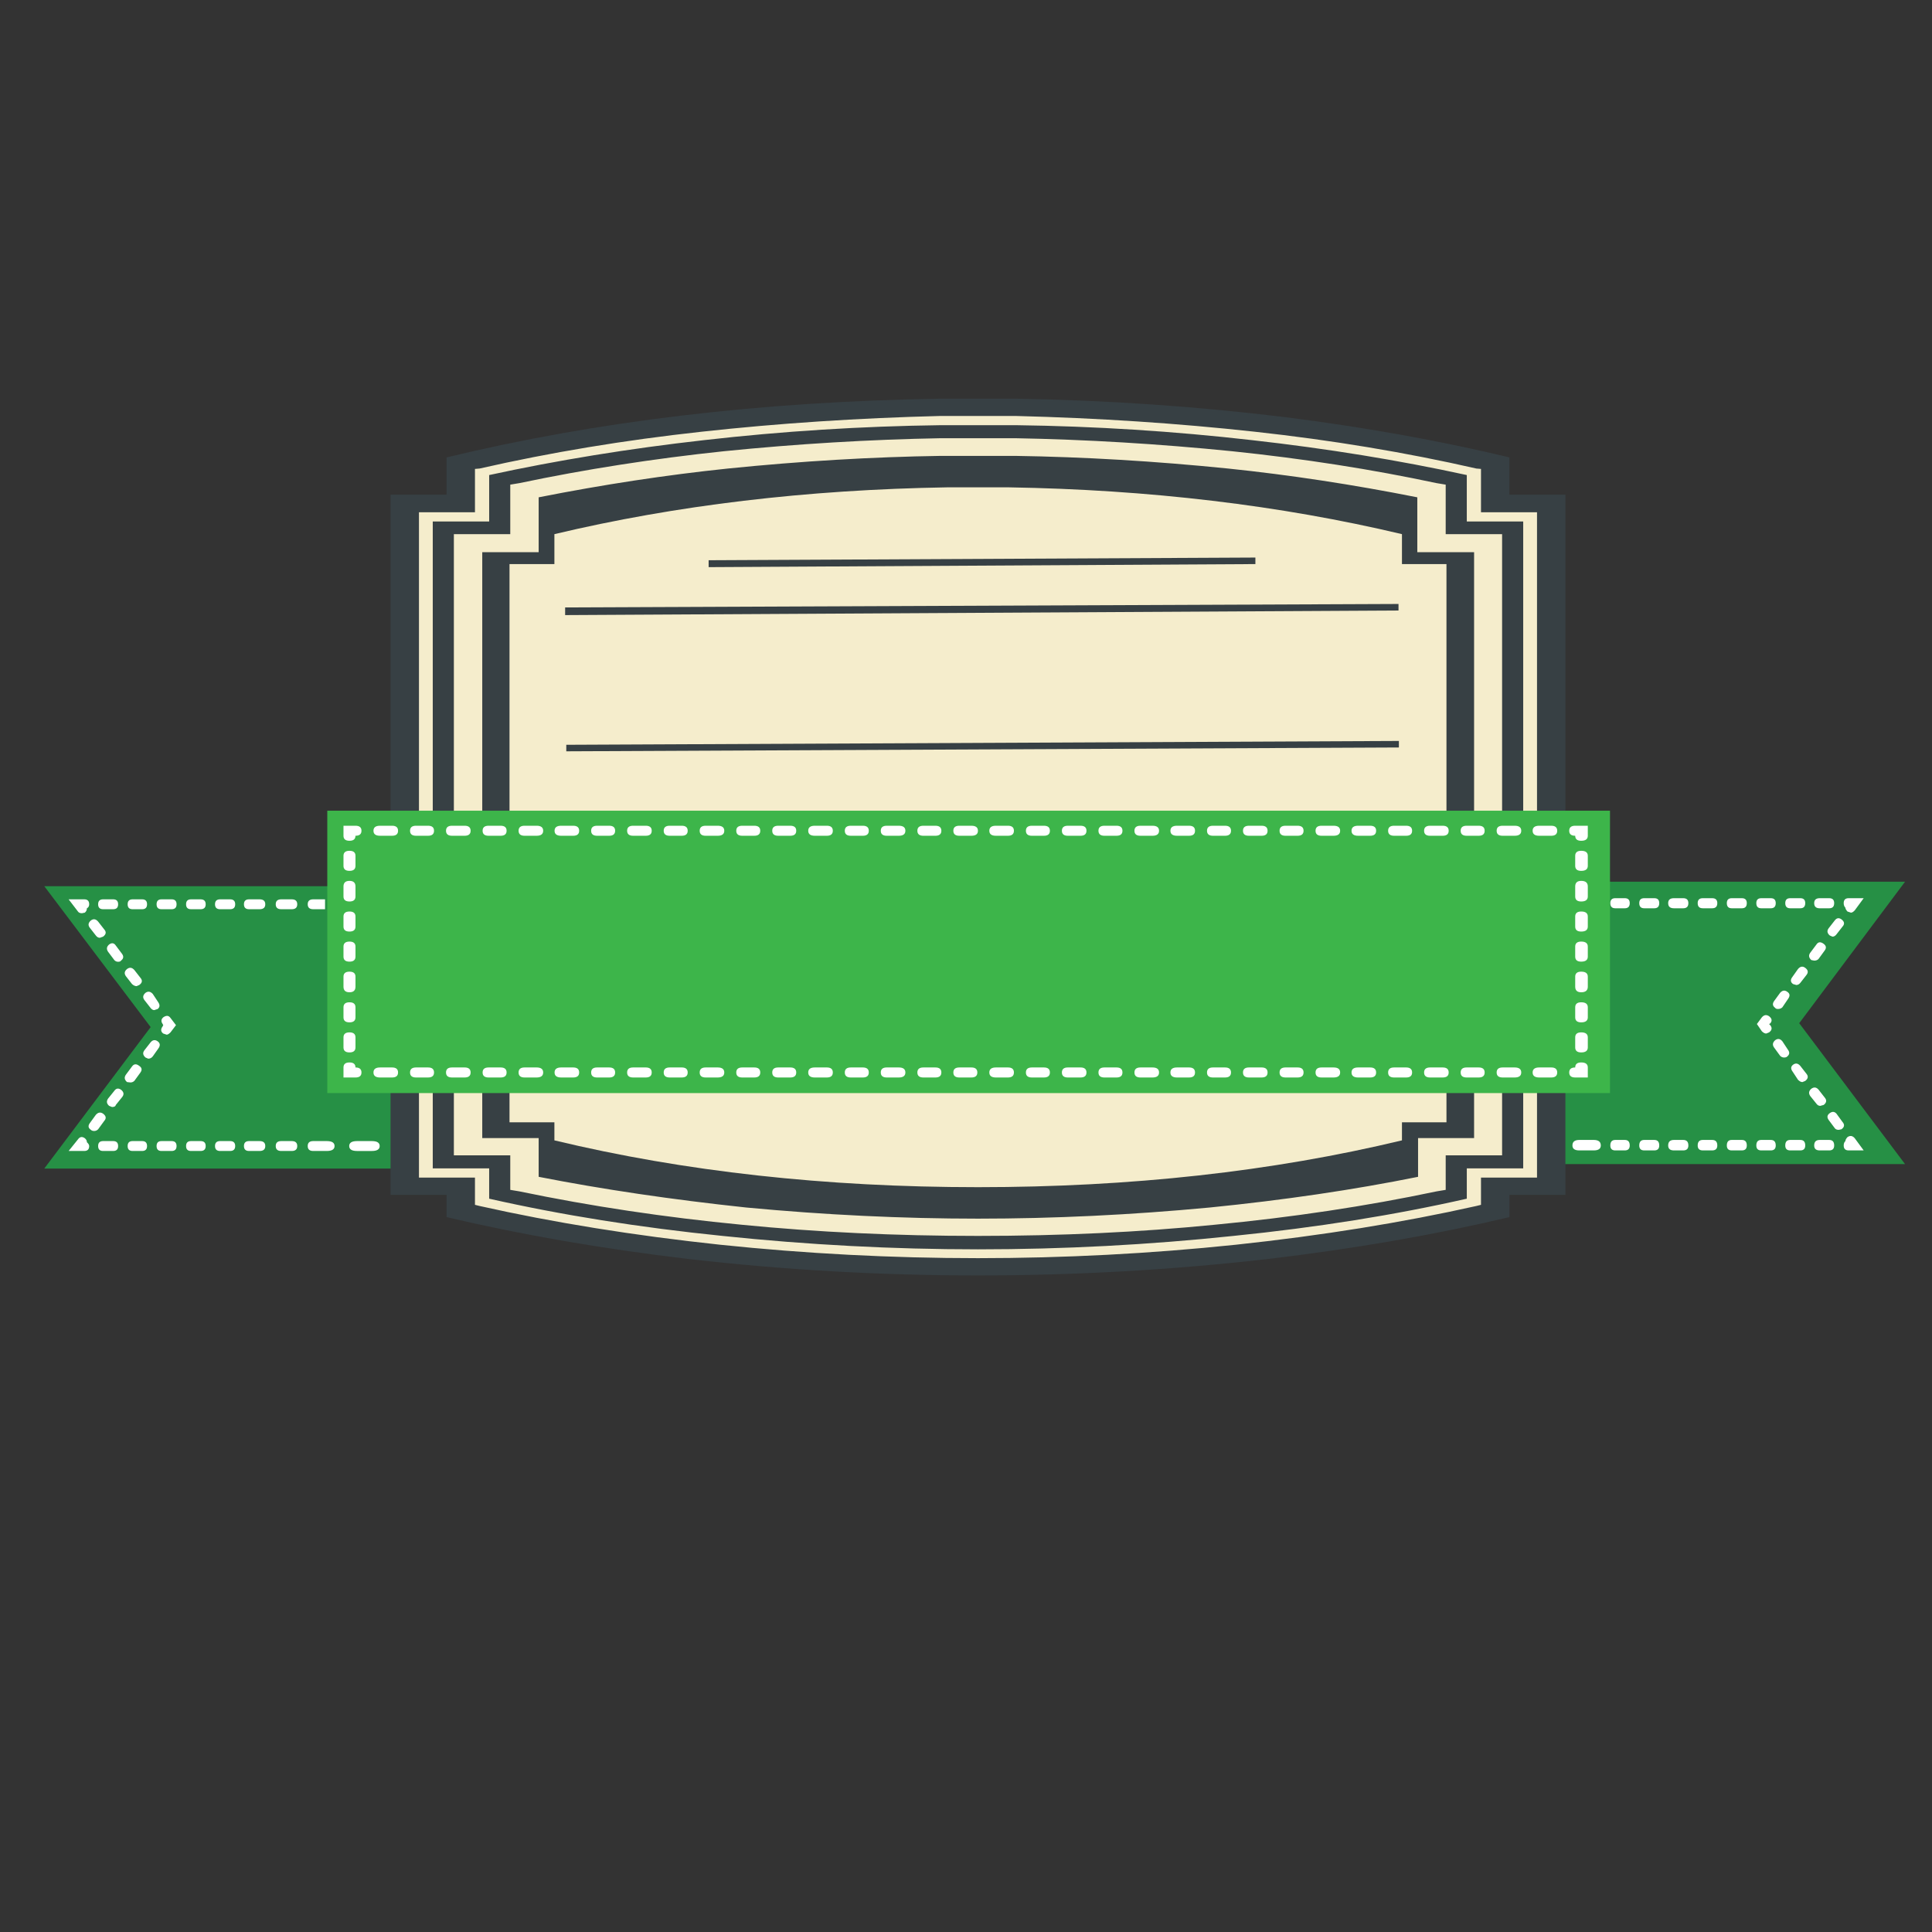 <?xml version="1.0" encoding="utf-8"?>
<!-- Generator: Adobe Illustrator 16.0.0, SVG Export Plug-In . SVG Version: 6.00 Build 0)  -->
<!DOCTYPE svg PUBLIC "-//W3C//DTD SVG 1.1//EN" "http://www.w3.org/Graphics/SVG/1.1/DTD/svg11.dtd">
<svg version="1.1" id="Layer_1" xmlns="http://www.w3.org/2000/svg" xmlns:xlink="http://www.w3.org/1999/xlink" x="0px" y="0px"
	 width="400px" height="400px" viewBox="0 0 400 400" enable-background="new 0 0 400 400" xml:space="preserve">
<rect x="0" y="0" width="400" height="400" fill="#333333" stroke="none"/>
<g>
	<path fill-rule="evenodd" clip-rule="evenodd" fill="#269045" d="M394.419,182.552l-21.908,29.289l21.908,29.175h-73.106v-58.463
		H394.419z M9.166,183.474h73.107v58.464H9.166l22.024-29.289L9.166,183.474z"/>
	<path fill-rule="evenodd" clip-rule="evenodd" fill="#374044" d="M312.503,102.407h11.599v144.976h-11.599v4.607
		c-15.41,3.654-32.04,6.539-49.887,8.658c-19.86,2.277-39.904,3.416-60.135,3.416s-40.249-1.139-60.056-3.416
		c-17.847-2.119-34.502-5.004-49.966-8.658v-4.607H80.86V102.407h11.599v-7.706c31.086-7.52,65.139-11.571,102.158-12.154h15.809
		c18.852,0.318,37.389,1.588,55.607,3.813c16.682,2.119,32.173,4.899,46.471,8.341V102.407z"/>
	<path fill-rule="evenodd" clip-rule="evenodd" fill="#F5EDCC" d="M259.915,116.786v-1.351l-113.2,0.556v1.43L259.915,116.786z
		 M306.624,97.084v8.977h11.599v137.745h-11.599v5.641l-0.953,0.238c-15.358,3.443-31.96,6.117-49.808,8.023
		c-17.741,1.854-35.535,2.78-53.382,2.78c-17.847,0-35.642-0.927-53.383-2.78c-17.847-1.906-34.45-4.58-49.809-8.023l-0.953-0.238
		v-5.641H86.74V106.062h11.597v-8.977l0.953-0.079c14.67-3.337,30.001-5.879,45.996-7.626c15.941-1.747,32.384-2.833,49.331-3.257
		h15.728c17,0.424,33.472,1.51,49.411,3.257c15.993,1.747,31.299,4.289,45.915,7.626L306.624,97.084z M299.316,110.589h11.678
		v128.61h-11.678v7.15l-1.906,0.317c-14.565,3.072-29.896,5.376-45.995,6.911c-15.463,1.536-31.775,2.305-48.934,2.305
		c-17,0-33.286-0.769-48.855-2.305c-15.941-1.535-31.299-3.839-46.074-6.911l-1.907-0.317v-7.15H93.968v-128.61h11.677v-10.248
		l1.907-0.318c13.61-2.86,27.697-5.057,42.26-6.594c15.252-1.536,30.24-2.436,44.962-2.701h15.411
		c14.722,0.266,29.71,1.166,44.963,2.701c14.774,1.537,28.861,3.734,42.261,6.594l1.906,0.318V110.589z M303.686,98.355
		c-14.088-3.072-28.915-5.481-44.486-7.229c-16.204-1.854-32.489-2.886-48.854-3.097h-15.57c-16.47,0.211-32.808,1.244-49.013,3.097
		c-15.517,1.748-30.345,4.157-44.485,7.229v9.612H89.599v133.934h11.678v6.275c14.987,3.389,31.086,5.957,48.298,7.706
		c17.688,1.853,35.323,2.78,52.906,2.78c17.688,0,35.323-0.928,52.906-2.78c17.265-1.749,33.364-4.317,48.298-7.706v-6.275h11.678
		V107.968h-11.678V98.355z M290.261,110.589v6.197h9.214v115.582h-9.214v3.733c-26.904,6.462-56.163,9.691-87.779,9.691
		c-31.564,0-60.797-3.229-87.7-9.691v-3.733h-9.294V116.786h9.294v-6.197c25.156-5.985,52.271-9.215,81.345-9.691h12.711
		C237.911,101.375,265.052,104.604,290.261,110.589z M289.546,126.397v-1.351l-172.541,0.715v1.588L289.546,126.397z
		 M293.438,114.323v-11.359c-13.348-2.648-26.399-4.634-39.163-5.958c-15.147-1.536-29.869-2.409-44.168-2.622h-15.252
		c-14.298,0.212-29.021,1.085-44.167,2.622c-12.71,1.324-25.764,3.31-39.163,5.958v11.359H99.846v121.303h11.678v8.021
		c13.24,2.597,27.564,4.714,42.976,6.355c16.312,1.536,32.306,2.305,47.981,2.305c15.674,0,31.669-0.769,47.98-2.305
		c15.357-1.535,29.736-3.653,43.134-6.355v-8.021h11.6V114.323H293.438z M289.625,154.757v-1.35l-172.382,0.794v1.35
		L289.625,154.757z"/>
	<rect x="67.762" y="167.846" fill-rule="evenodd" clip-rule="evenodd" fill="#3DB54A" width="265.57" height="58.464"/>
	<path fill-rule="evenodd" clip-rule="evenodd" fill="#FFFFFF" d="M73.917,238.299c-1.077,0-1.616-0.342-1.616-1.024
		c0-0.685,0.539-1.026,1.616-1.026h3.074c1.077,0,1.617,0.342,1.617,1.026c0,0.683-0.54,1.024-1.617,1.024H73.917z M17.993,236.485
		c0.315,0.289,0.473,0.553,0.473,0.789c0,0.683-0.342,1.024-1.025,1.024h-3.231l1.931-2.404c0.394-0.552,0.867-0.631,1.418-0.236
		C17.848,235.895,17.993,236.17,17.993,236.485z M35.53,236.248c0.683,0,1.024,0.342,1.024,1.026c0,0.683-0.341,1.024-1.024,1.024
		h-2.089c-0.683,0-1.024-0.342-1.024-1.024c0-0.685,0.341-1.026,1.024-1.026H35.53z M21.343,236.248h2.089
		c0.683,0,1.024,0.342,1.024,1.026c0,0.683-0.341,1.024-1.024,1.024h-2.089c-0.684,0-1.025-0.342-1.025-1.024
		C20.318,236.59,20.659,236.248,21.343,236.248z M21.343,230.574c0.63,0.473,0.709,0.973,0.236,1.498l-1.261,1.732
		c-0.237,0.237-0.512,0.355-0.828,0.355c-0.289,0-0.513-0.078-0.67-0.237c-0.552-0.366-0.63-0.826-0.236-1.379l1.261-1.733
		C20.318,230.285,20.817,230.206,21.343,230.574z M26.426,237.274c0-0.685,0.342-1.026,1.024-1.026h1.971
		c0.683,0,1.024,0.342,1.024,1.026c0,0.683-0.341,1.024-1.024,1.024h-1.971C26.768,238.299,26.426,237.957,26.426,237.274z
		 M27.806,223.796c-0.236,0.21-0.499,0.314-0.788,0.314l-0.71-0.078c-0.552-0.474-0.63-0.986-0.236-1.538l1.261-1.694
		c0.394-0.552,0.893-0.591,1.498-0.118c0.551,0.368,0.63,0.827,0.236,1.379L27.806,223.796z M23.667,225.845
		c0.368-0.525,0.828-0.604,1.38-0.237c0.604,0.475,0.683,0.985,0.236,1.538l-1.301,1.616c-0.053,0.289-0.316,0.432-0.789,0.432
		l-0.591-0.235c-0.525-0.447-0.604-0.945-0.236-1.497L23.667,225.845z M44.516,237.274c0-0.685,0.355-1.026,1.064-1.026h2.049
		c0.71,0,1.064,0.342,1.064,1.026c0,0.683-0.354,1.024-1.064,1.024H45.58C44.871,238.299,44.516,237.957,44.516,237.274z
		 M41.521,236.248c0.709,0,1.064,0.342,1.064,1.026c0,0.683-0.355,1.024-1.064,1.024H39.55c-0.683,0-1.025-0.342-1.025-1.024
		c0-0.685,0.342-1.026,1.025-1.026H41.521z M60.398,236.248c0.763,0,1.143,0.342,1.143,1.026c0,0.683-0.38,1.024-1.143,1.024h-2.167
		c-0.762,0-1.143-0.342-1.143-1.024c0-0.685,0.38-1.026,1.143-1.026H60.398z M63.709,237.274c0-0.685,0.381-1.026,1.143-1.026h2.798
		c1.078,0,1.616,0.342,1.616,1.026c0,0.683-0.538,1.024-1.616,1.024h-2.798C64.09,238.299,63.709,237.957,63.709,237.274z
		 M53.738,236.248c0.789,0,1.183,0.342,1.183,1.026c0,0.683-0.394,1.024-1.183,1.024h-2.167c-0.71,0-1.064-0.342-1.064-1.024
		c0-0.685,0.354-1.026,1.064-1.026H53.738z M38.525,187.221c0-0.683,0.342-1.024,1.025-1.024h1.971c0.709,0,1.064,0.341,1.064,1.024
		c0,0.684-0.355,1.025-1.064,1.025H39.55C38.867,188.247,38.525,187.905,38.525,187.221z M47.629,186.197
		c0.71,0,1.064,0.341,1.064,1.024c0,0.684-0.354,1.025-1.064,1.025H45.58c-0.709,0-1.064-0.342-1.064-1.025
		c0-0.683,0.355-1.024,1.064-1.024H47.629z M57.088,187.221c0-0.683,0.38-1.024,1.143-1.024h2.167c0.763,0,1.143,0.341,1.143,1.024
		c0,0.684-0.38,1.025-1.143,1.025h-2.167C57.469,188.247,57.088,187.905,57.088,187.221z M53.738,186.197
		c0.789,0,1.183,0.341,1.183,1.024c0,0.684-0.394,1.025-1.183,1.025h-2.167c-0.71,0-1.064-0.342-1.064-1.025
		c0-0.683,0.354-1.024,1.064-1.024H53.738z M67.296,186.197v2.049h-2.443c-0.762,0-1.143-0.342-1.143-1.025
		c0-0.683,0.381-1.024,1.143-1.024H67.296z M31.155,215.834c0.447-0.552,0.946-0.631,1.498-0.237
		c0.525,0.395,0.565,0.893,0.119,1.499l-1.143,1.615c-0.236,0.315-0.552,0.474-0.946,0.474l-0.552-0.237
		c-0.551-0.473-0.631-0.972-0.236-1.497L31.155,215.834z M33.678,212.011c-0.368-0.524-0.33-0.985,0.118-1.379
		c0.631-0.447,1.13-0.407,1.498,0.118l1.143,1.498l-1.143,1.498c-0.315,0.315-0.578,0.473-0.788,0.473l-0.709-0.237
		c-0.525-0.394-0.565-0.893-0.118-1.497l0.118-0.236L33.678,212.011z M26.308,200.622c0.525-0.395,1.025-0.328,1.498,0.197
		l1.261,1.616c0.473,0.551,0.395,1.051-0.236,1.498l-0.552,0.236c-0.315,0-0.63-0.144-0.946-0.433l-1.261-1.616
		C25.678,201.567,25.756,201.068,26.308,200.622z M30.131,205.548c0.526-0.368,1.024-0.29,1.498,0.236l1.143,1.734
		c0.367,0.552,0.328,1.012-0.119,1.379l-0.71,0.237c-0.289,0-0.551-0.158-0.788-0.473l-1.261-1.615
		C29.5,206.52,29.58,206.021,30.131,205.548z M16.14,188.719l-1.931-2.522h3.231c0.683,0,1.025,0.341,1.025,1.024
		c0,0.395-0.158,0.67-0.473,0.829c0,0.367-0.145,0.669-0.434,0.906l-0.591,0.118C16.573,189.074,16.298,188.956,16.14,188.719z
		 M22.604,195.537c0.551-0.394,1.011-0.315,1.379,0.236l1.301,1.734c0.368,0.526,0.289,0.985-0.236,1.38
		c-0.08,0.157-0.276,0.236-0.592,0.236c-0.315,0-0.578-0.118-0.789-0.354l-1.3-1.734C21.999,196.483,22.078,195.983,22.604,195.537z
		 M21.579,192.424c0.473,0.525,0.394,1.025-0.236,1.498l-0.67,0.236c-0.315,0-0.592-0.158-0.829-0.473l-1.261-1.616
		c-0.394-0.525-0.315-1.024,0.236-1.498c0.526-0.394,1.024-0.315,1.498,0.237L21.579,192.424z M23.432,186.197
		c0.683,0,1.024,0.341,1.024,1.024c0,0.684-0.341,1.025-1.024,1.025h-2.089c-0.684,0-1.025-0.342-1.025-1.025
		c0-0.683,0.341-1.024,1.025-1.024H23.432z M36.555,187.221c0,0.684-0.341,1.025-1.024,1.025h-2.089
		c-0.683,0-1.024-0.342-1.024-1.025c0-0.683,0.341-1.024,1.024-1.024h2.089C36.213,186.197,36.555,186.538,36.555,187.221z
		 M30.446,187.221c0,0.684-0.341,1.025-1.024,1.025h-1.971c-0.683,0-1.024-0.342-1.024-1.025c0-0.683,0.342-1.024,1.024-1.024h1.971
		C30.105,186.197,30.446,186.538,30.446,187.221z M325.556,237.156c0-0.763,0.473-1.144,1.42-1.144h2.994
		c0.973,0,1.459,0.381,1.459,1.144c0,0.683-0.486,1.024-1.459,1.024h-2.994C326.028,238.181,325.556,237.839,325.556,237.156z
		 M334.424,236.013h1.971c0.683,0,1.025,0.381,1.025,1.144c0,0.683-0.343,1.024-1.025,1.024h-1.971
		c-0.684,0-1.024-0.342-1.024-1.024C333.399,236.394,333.74,236.013,334.424,236.013z M348.493,236.013
		c0.711,0,1.064,0.381,1.064,1.144c0,0.683-0.354,1.024-1.064,1.024h-1.931c-0.788,0-1.184-0.342-1.184-1.024
		c0-0.763,0.396-1.144,1.184-1.144H348.493z M340.415,236.013h2.088c0.684,0,1.025,0.381,1.025,1.144
		c0,0.683-0.342,1.024-1.025,1.024h-2.088c-0.684,0-1.024-0.342-1.024-1.024C339.391,236.394,339.731,236.013,340.415,236.013z
		 M351.489,237.156c0-0.763,0.354-1.144,1.063-1.144h1.933c0.71,0,1.064,0.381,1.064,1.144c0,0.683-0.354,1.024-1.064,1.024h-1.933
		C351.844,238.181,351.489,237.839,351.489,237.156z M366.622,236.013c0.684,0,1.026,0.381,1.026,1.144
		c0,0.683-0.343,1.024-1.026,1.024h-1.971c-0.683,0-1.023-0.342-1.023-1.024c0-0.763,0.341-1.144,1.023-1.144H366.622z
		 M357.521,237.156c0-0.763,0.341-1.144,1.022-1.144h2.089c0.685,0,1.025,0.381,1.025,1.144c0,0.683-0.341,1.024-1.025,1.024h-2.089
		C357.861,238.181,357.521,237.839,357.521,237.156z M382.505,235.422c0.553-0.368,1.052-0.289,1.499,0.236l1.852,2.522h-3.114
		c-0.682,0-1.023-0.342-1.023-1.024c0-0.395,0.117-0.697,0.354-0.908C382.072,236.013,382.216,235.737,382.505,235.422z
		 M378.604,231.874c-0.393-0.551-0.314-1.024,0.238-1.418c0.523-0.369,0.984-0.328,1.378,0.118l1.261,1.733
		c0.473,0.552,0.395,1.052-0.236,1.497l-0.552,0.118c-0.394,0-0.67-0.118-0.828-0.354L378.604,231.874z M372.731,236.013
		c0.684,0,1.024,0.381,1.024,1.144c0,0.683-0.341,1.024-1.024,1.024h-2.09c-0.682,0-1.022-0.342-1.022-1.024
		c0-0.763,0.341-1.144,1.022-1.144H372.731z M378.723,236.013c0.684,0,1.024,0.381,1.024,1.144c0,0.683-0.341,1.024-1.024,1.024
		h-1.971c-0.763,0-1.144-0.342-1.144-1.024c0-0.763,0.381-1.144,1.144-1.144H378.723z M373.992,222.297
		c0.446,0.526,0.368,1.025-0.236,1.499l-0.592,0.236c-0.288,0-0.59-0.158-0.906-0.474l-1.142-1.733
		c-0.395-0.553-0.355-1.012,0.118-1.38c0.524-0.395,1.023-0.315,1.497,0.236L373.992,222.297z M376.516,225.607l1.262,1.616
		c0.472,0.552,0.405,1.064-0.199,1.538l-0.708,0.196c-0.316,0-0.578-0.145-0.789-0.433l-1.3-1.617
		c-0.369-0.552-0.289-1.051,0.235-1.497C375.568,225.018,376.068,225.082,376.516,225.607z M367.294,216.859
		c-0.369-0.526-0.29-1.025,0.235-1.498c0.551-0.395,1.051-0.315,1.498,0.236l1.143,1.735c0.393,0.525,0.355,0.985-0.118,1.379
		c-0.131,0.158-0.355,0.236-0.671,0.236s-0.59-0.117-0.826-0.354L367.294,216.859z M366.267,212.011l0.237,0.237
		c0.447,0.552,0.369,1.051-0.237,1.498l-0.589,0.236c-0.289,0-0.592-0.158-0.908-0.473l-1.024-1.498l1.024-1.379
		c0.447-0.525,0.946-0.604,1.497-0.236c0.606,0.472,0.685,0.972,0.237,1.497L366.267,212.011z M370.052,205.351
		c0.553,0.368,0.59,0.867,0.118,1.498l-1.143,1.694c-0.236,0.236-0.539,0.354-0.907,0.354c-0.315,0-0.513-0.079-0.591-0.236
		c-0.525-0.367-0.604-0.827-0.235-1.379l1.261-1.733C369.027,205.022,369.525,204.957,370.052,205.351z M371.234,203.735
		c-0.553-0.395-0.593-0.894-0.118-1.498l1.142-1.616c0.474-0.552,0.973-0.63,1.498-0.237c0.604,0.447,0.683,0.946,0.236,1.498
		l-1.261,1.617c-0.236,0.289-0.512,0.433-0.828,0.433L371.234,203.735z M358.543,188.05c-0.682,0-1.022-0.355-1.022-1.064
		c0-0.684,0.341-1.024,1.022-1.024h2.089c0.685,0,1.025,0.341,1.025,1.024c0,0.709-0.341,1.064-1.025,1.064H358.543z
		 M366.622,188.05h-1.971c-0.683,0-1.023-0.355-1.023-1.064c0-0.684,0.341-1.024,1.023-1.024h1.971c0.684,0,1.026,0.341,1.026,1.024
		C367.648,187.694,367.306,188.05,366.622,188.05z M375.017,198.769c-0.524-0.473-0.604-0.972-0.235-1.498l1.3-1.734
		c0.369-0.551,0.867-0.591,1.497-0.118c0.526,0.394,0.592,0.854,0.199,1.379l-1.262,1.734c-0.21,0.236-0.513,0.355-0.907,0.355
		L375.017,198.769z M379.393,193.922l-0.551-0.237c-0.553-0.473-0.631-0.972-0.238-1.498l1.261-1.616
		c0.395-0.525,0.854-0.604,1.38-0.236c0.631,0.473,0.709,0.971,0.236,1.497l-1.261,1.617
		C379.983,193.764,379.707,193.922,379.393,193.922z M376.752,188.05c-0.763,0-1.144-0.355-1.144-1.064
		c0-0.684,0.381-1.024,1.144-1.024h1.971c0.684,0,1.024,0.341,1.024,1.024c0,0.709-0.341,1.064-1.024,1.064H376.752z
		 M373.756,186.985c0,0.709-0.341,1.064-1.024,1.064h-2.09c-0.682,0-1.022-0.355-1.022-1.064c0-0.684,0.341-1.024,1.022-1.024h2.09
		C373.415,185.961,373.756,186.302,373.756,186.985z M381.718,186.985c0-0.684,0.342-1.024,1.023-1.024h3.114l-1.852,2.522
		c-0.29,0.315-0.553,0.473-0.788,0.473l-0.711-0.236c-0.289-0.315-0.433-0.578-0.433-0.788
		C381.835,187.694,381.718,187.379,381.718,186.985z M337.42,186.985c0,0.709-0.343,1.064-1.025,1.064h-1.971
		c-0.684,0-1.024-0.355-1.024-1.064c0-0.684,0.341-1.024,1.024-1.024h1.971C337.077,185.961,337.42,186.302,337.42,186.985z
		 M340.415,185.961h2.088c0.684,0,1.025,0.341,1.025,1.024c0,0.709-0.342,1.064-1.025,1.064h-2.088
		c-0.684,0-1.024-0.355-1.024-1.064C339.391,186.302,339.731,185.961,340.415,185.961z M348.493,185.961
		c0.711,0,1.064,0.341,1.064,1.024c0,0.709-0.354,1.064-1.064,1.064h-1.931c-0.788,0-1.184-0.355-1.184-1.064
		c0-0.684,0.396-1.024,1.184-1.024H348.493z M351.489,186.985c0-0.684,0.354-1.024,1.063-1.024h1.933
		c0.71,0,1.064,0.341,1.064,1.024c0,0.709-0.354,1.064-1.064,1.064h-1.933C351.844,188.05,351.489,187.694,351.489,186.985z
		 M81.171,221.006c0.828,0,1.241,0.347,1.241,1.038c0,0.692-0.413,1.038-1.241,1.038h-2.483c-0.911,0-1.365-0.346-1.365-1.038
		c0-0.691,0.454-1.038,1.365-1.038H81.171z M73.598,221.006c0.827,0,1.241,0.347,1.241,1.038c0,0.692-0.414,1.038-1.241,1.038
		h-2.483v-2.076c0-0.691,0.414-1.037,1.241-1.037C73.183,219.969,73.598,220.314,73.598,221.006z M88.62,221.006
		c0.829,0,1.242,0.347,1.242,1.038c0,0.692-0.413,1.038-1.242,1.038h-2.482c-0.827,0-1.242-0.346-1.242-1.038
		c0-0.691,0.415-1.038,1.242-1.038H88.62z M93.586,223.082c-0.827,0-1.241-0.346-1.241-1.038c0-0.691,0.414-1.038,1.241-1.038h2.608
		c0.826,0,1.242,0.347,1.242,1.038c0,0.692-0.416,1.038-1.242,1.038H93.586z M103.644,221.006c0.827,0,1.241,0.347,1.241,1.038
		c0,0.692-0.414,1.038-1.241,1.038h-2.483c-0.829,0-1.242-0.346-1.242-1.038c0-0.691,0.414-1.038,1.242-1.038H103.644z
		 M112.458,222.044c0,0.692-0.455,1.038-1.365,1.038h-2.483c-0.827,0-1.241-0.346-1.241-1.038c0-0.691,0.414-1.038,1.241-1.038
		h2.483C112.003,221.006,112.458,221.353,112.458,222.044z M118.666,223.082h-2.482c-0.91,0-1.366-0.346-1.366-1.038
		c0-0.691,0.456-1.038,1.366-1.038h2.482c0.829,0,1.242,0.347,1.242,1.038C119.908,222.736,119.494,223.082,118.666,223.082z
		 M126.115,221.006c0.828,0,1.241,0.347,1.241,1.038c0,0.692-0.413,1.038-1.241,1.038h-2.483c-0.828,0-1.241-0.346-1.241-1.038
		c0-0.691,0.414-1.038,1.241-1.038H126.115z M129.84,222.044c0-0.691,0.414-1.038,1.242-1.038h2.606
		c0.829,0,1.242,0.347,1.242,1.038c0,0.692-0.414,1.038-1.242,1.038h-2.606C130.253,223.082,129.84,222.736,129.84,222.044z
		 M137.413,222.044c0-0.691,0.416-1.038,1.242-1.038h2.483c0.827,0,1.241,0.347,1.241,1.038c0,0.692-0.414,1.038-1.241,1.038h-2.483
		C137.828,223.082,137.413,222.736,137.413,222.044z M103.644,170.96c0.827,0,1.241,0.346,1.241,1.038
		c0,0.692-0.414,1.037-1.241,1.037h-2.483c-0.829,0-1.242-0.345-1.242-1.037c0-0.692,0.414-1.038,1.242-1.038H103.644z
		 M111.093,170.96c0.911,0,1.365,0.346,1.365,1.038c0,0.692-0.455,1.037-1.365,1.037h-2.483c-0.827,0-1.241-0.345-1.241-1.037
		c0-0.692,0.414-1.038,1.241-1.038H111.093z M118.666,173.036h-2.482c-0.91,0-1.366-0.345-1.366-1.037
		c0-0.692,0.456-1.038,1.366-1.038h2.482c0.829,0,1.242,0.346,1.242,1.038C119.908,172.69,119.494,173.036,118.666,173.036z
		 M133.688,170.96c0.829,0,1.242,0.346,1.242,1.038c0,0.692-0.414,1.037-1.242,1.037h-2.606c-0.829,0-1.242-0.345-1.242-1.037
		c0-0.692,0.414-1.038,1.242-1.038H133.688z M126.115,170.96c0.828,0,1.241,0.346,1.241,1.038c0,0.692-0.413,1.037-1.241,1.037
		h-2.483c-0.828,0-1.241-0.345-1.241-1.037c0-0.692,0.414-1.038,1.241-1.038H126.115z M141.138,170.96
		c0.827,0,1.241,0.346,1.241,1.038c0,0.692-0.414,1.037-1.241,1.037h-2.483c-0.827,0-1.242-0.345-1.242-1.037
		c0-0.692,0.416-1.038,1.242-1.038H141.138z M71.115,214.779c0-0.691,0.414-1.037,1.241-1.037c0.827,0,1.242,0.346,1.242,1.037
		v2.076c0,0.692-0.416,1.037-1.242,1.037c-0.828,0-1.241-0.345-1.241-1.037V214.779z M71.115,208.553
		c0-0.692,0.414-1.039,1.241-1.039c0.827,0,1.242,0.346,1.242,1.039v2.076c0,0.691-0.416,1.038-1.242,1.038
		c-0.828,0-1.241-0.346-1.241-1.038V208.553z M71.115,202.21c0-0.692,0.414-1.038,1.241-1.038c0.827,0,1.242,0.346,1.242,1.038
		v2.076c0,0.768-0.416,1.153-1.242,1.153c-0.828,0-1.241-0.385-1.241-1.153V202.21z M71.115,198.059v-2.075
		c0-0.691,0.414-1.039,1.241-1.039c0.827,0,1.242,0.347,1.242,1.039v2.075c0,0.692-0.416,1.039-1.242,1.039
		C71.528,199.097,71.115,198.751,71.115,198.059z M72.356,192.87c-0.828,0-1.241-0.345-1.241-1.037v-2.077
		c0-0.691,0.414-1.037,1.241-1.037c0.827,0,1.242,0.346,1.242,1.037v2.077C73.598,192.524,73.183,192.87,72.356,192.87z
		 M73.598,183.53v2.076c0,0.691-0.416,1.038-1.242,1.038c-0.828,0-1.241-0.346-1.241-1.038v-2.076c0-0.769,0.414-1.153,1.241-1.153
		C73.183,182.376,73.598,182.761,73.598,183.53z M73.598,177.188v2.076c0,0.691-0.416,1.038-1.242,1.038
		c-0.828,0-1.241-0.347-1.241-1.038v-2.076c0-0.692,0.414-1.038,1.241-1.038C73.183,176.149,73.598,176.495,73.598,177.188z
		 M74.839,171.999c0,0.692-0.414,1.037-1.241,1.037c0,0.692-0.416,1.039-1.242,1.039c-0.828,0-1.241-0.346-1.241-1.039v-2.075h2.483
		C74.425,170.96,74.839,171.306,74.839,171.999z M81.171,170.96c0.828,0,1.241,0.346,1.241,1.038c0,0.692-0.413,1.037-1.241,1.037
		h-2.483c-0.911,0-1.365-0.345-1.365-1.037c0-0.692,0.454-1.038,1.365-1.038H81.171z M96.194,170.96
		c0.826,0,1.242,0.346,1.242,1.038c0,0.692-0.416,1.037-1.242,1.037h-2.608c-0.827,0-1.241-0.345-1.241-1.037
		c0-0.692,0.414-1.038,1.241-1.038H96.194z M86.137,170.96h2.482c0.829,0,1.242,0.346,1.242,1.038c0,0.692-0.413,1.037-1.242,1.037
		h-2.482c-0.827,0-1.242-0.345-1.242-1.037C84.895,171.306,85.31,170.96,86.137,170.96z M253.624,221.006
		c0.827,0,1.241,0.347,1.241,1.038c0,0.692-0.414,1.038-1.241,1.038h-2.484c-0.827,0-1.241-0.346-1.241-1.038
		c0-0.691,0.414-1.038,1.241-1.038H253.624z M261.196,223.082h-2.606c-0.828,0-1.241-0.346-1.241-1.038
		c0-0.691,0.413-1.038,1.241-1.038h2.606c0.828,0,1.241,0.347,1.241,1.038C262.438,222.736,262.024,223.082,261.196,223.082z
		 M264.921,222.044c0-0.691,0.415-1.038,1.241-1.038h2.483c0.828,0,1.241,0.347,1.241,1.038c0,0.692-0.413,1.038-1.241,1.038h-2.483
		C265.336,223.082,264.921,222.736,264.921,222.044z M283.67,221.006c0.827,0,1.241,0.347,1.241,1.038
		c0,0.692-0.414,1.038-1.241,1.038h-2.484c-0.91,0-1.366-0.346-1.366-1.038c0-0.691,0.456-1.038,1.366-1.038H283.67z
		 M276.095,221.006c0.911,0,1.367,0.347,1.367,1.038c0,0.692-0.456,1.038-1.367,1.038h-2.483c-0.827,0-1.241-0.346-1.241-1.038
		c0-0.691,0.414-1.038,1.241-1.038H276.095z M291.118,221.006c0.827,0,1.241,0.347,1.241,1.038c0,0.692-0.414,1.038-1.241,1.038
		h-2.482c-0.828,0-1.242-0.346-1.242-1.038c0-0.691,0.414-1.038,1.242-1.038H291.118z M296.085,221.006h2.606
		c0.828,0,1.242,0.347,1.242,1.038c0,0.692-0.414,1.038-1.242,1.038h-2.606c-0.828,0-1.241-0.346-1.241-1.038
		C294.844,221.353,295.257,221.006,296.085,221.006z M306.142,221.006c0.828,0,1.24,0.347,1.24,1.038
		c0,0.692-0.412,1.038-1.24,1.038h-2.484c-0.828,0-1.24-0.346-1.24-1.038c0-0.691,0.412-1.038,1.24-1.038H306.142z M314.956,222.044
		c0,0.692-0.456,1.038-1.365,1.038h-2.483c-0.829,0-1.242-0.346-1.242-1.038c0-0.691,0.413-1.038,1.242-1.038h2.483
		C314.5,221.006,314.956,221.353,314.956,222.044z M321.164,223.082h-2.484c-0.91,0-1.365-0.346-1.365-1.038
		c0-0.691,0.455-1.038,1.365-1.038h2.484c0.828,0,1.24,0.347,1.24,1.038C322.404,222.736,321.992,223.082,321.164,223.082z
		 M327.371,219.969c0.91,0,1.366,0.346,1.366,1.037v2.076h-2.607c-0.827,0-1.242-0.346-1.242-1.038c0-0.691,0.415-1.038,1.242-1.038
		C326.13,220.314,326.544,219.969,327.371,219.969z M149.954,222.044c0,0.692-0.456,1.038-1.367,1.038h-2.483
		c-0.827,0-1.241-0.346-1.241-1.038c0-0.691,0.414-1.038,1.241-1.038h2.483C149.498,221.006,149.954,221.353,149.954,222.044z
		 M156.161,221.006c0.827,0,1.241,0.347,1.241,1.038c0,0.692-0.414,1.038-1.241,1.038h-2.483c-0.828,0-1.242-0.346-1.242-1.038
		c0-0.691,0.414-1.038,1.242-1.038H156.161z M163.61,221.006c0.827,0,1.242,0.347,1.242,1.038c0,0.692-0.416,1.038-1.242,1.038
		h-2.483c-0.828,0-1.241-0.346-1.241-1.038c0-0.691,0.413-1.038,1.241-1.038H163.61z M168.701,221.006h2.483
		c0.828,0,1.241,0.347,1.241,1.038c0,0.692-0.414,1.038-1.241,1.038h-2.483c-0.911,0-1.365-0.346-1.365-1.038
		C167.335,221.353,167.79,221.006,168.701,221.006z M176.149,221.006h2.483c0.828,0,1.241,0.347,1.241,1.038
		c0,0.692-0.413,1.038-1.241,1.038h-2.483c-0.827,0-1.241-0.346-1.241-1.038C174.909,221.353,175.323,221.006,176.149,221.006z
		 M186.083,223.082H183.6c-0.828,0-1.242-0.346-1.242-1.038c0-0.691,0.415-1.038,1.242-1.038h2.483c0.91,0,1.366,0.347,1.366,1.038
		C187.448,222.736,186.992,223.082,186.083,223.082z M191.173,221.006h2.483c0.827,0,1.242,0.347,1.242,1.038
		c0,0.692-0.415,1.038-1.242,1.038h-2.483c-0.827,0-1.241-0.346-1.241-1.038C189.932,221.353,190.346,221.006,191.173,221.006z
		 M208.678,221.006c0.828,0,1.242,0.347,1.242,1.038c0,0.692-0.414,1.038-1.242,1.038h-2.483c-0.91,0-1.365-0.346-1.365-1.038
		c0-0.691,0.455-1.038,1.365-1.038H208.678z M201.106,221.006c0.827,0,1.241,0.347,1.241,1.038c0,0.692-0.415,1.038-1.241,1.038
		h-2.483c-0.829,0-1.242-0.346-1.242-1.038c0-0.691,0.414-1.038,1.242-1.038H201.106z M216.128,221.006
		c0.829,0,1.242,0.347,1.242,1.038c0,0.692-0.413,1.038-1.242,1.038h-2.482c-0.829,0-1.242-0.346-1.242-1.038
		c0-0.691,0.413-1.038,1.242-1.038H216.128z M223.701,223.082h-2.607c-0.827,0-1.24-0.346-1.24-1.038
		c0-0.691,0.413-1.038,1.24-1.038h2.607c0.828,0,1.241,0.347,1.241,1.038C224.942,222.736,224.529,223.082,223.701,223.082z
		 M231.15,221.006c0.828,0,1.241,0.347,1.241,1.038c0,0.692-0.413,1.038-1.241,1.038h-2.483c-0.826,0-1.241-0.346-1.241-1.038
		c0-0.691,0.415-1.038,1.241-1.038H231.15z M243.691,221.006h2.482c0.827,0,1.242,0.347,1.242,1.038
		c0,0.692-0.415,1.038-1.242,1.038h-2.482c-0.911,0-1.367-0.346-1.367-1.038C242.324,221.353,242.78,221.006,243.691,221.006z
		 M238.6,221.006c0.911,0,1.367,0.347,1.367,1.038c0,0.692-0.456,1.038-1.367,1.038h-2.483c-0.826,0-1.241-0.346-1.241-1.038
		c0-0.691,0.415-1.038,1.241-1.038H238.6z M208.678,170.96c0.828,0,1.242,0.346,1.242,1.038c0,0.692-0.414,1.037-1.242,1.037h-2.483
		c-0.91,0-1.365-0.345-1.365-1.037c0-0.692,0.455-1.038,1.365-1.038H208.678z M223.701,173.036h-2.607
		c-0.827,0-1.24-0.345-1.24-1.037c0-0.692,0.413-1.038,1.24-1.038h2.607c0.828,0,1.241,0.346,1.241,1.038
		C224.942,172.69,224.529,173.036,223.701,173.036z M213.646,173.036c-0.829,0-1.242-0.345-1.242-1.037
		c0-0.692,0.413-1.038,1.242-1.038h2.482c0.829,0,1.242,0.346,1.242,1.038c0,0.692-0.413,1.037-1.242,1.037H213.646z M231.15,170.96
		c0.828,0,1.241,0.346,1.241,1.038c0,0.692-0.413,1.037-1.241,1.037h-2.483c-0.826,0-1.241-0.345-1.241-1.037
		c0-0.692,0.415-1.038,1.241-1.038H231.15z M239.967,171.999c0,0.692-0.456,1.037-1.367,1.037h-2.483
		c-0.826,0-1.241-0.345-1.241-1.037c0-0.692,0.415-1.038,1.241-1.038h2.483C239.511,170.96,239.967,171.306,239.967,171.999z
		 M246.174,170.96c0.827,0,1.242,0.346,1.242,1.038c0,0.692-0.415,1.037-1.242,1.037h-2.482c-0.911,0-1.367-0.345-1.367-1.037
		c0-0.692,0.456-1.038,1.367-1.038H246.174z M149.954,171.999c0,0.692-0.456,1.037-1.367,1.037h-2.483
		c-0.827,0-1.241-0.345-1.241-1.037c0-0.692,0.414-1.038,1.241-1.038h2.483C149.498,170.96,149.954,171.306,149.954,171.999z
		 M156.161,170.96c0.827,0,1.241,0.346,1.241,1.038c0,0.692-0.414,1.037-1.241,1.037h-2.483c-0.828,0-1.242-0.345-1.242-1.037
		c0-0.692,0.414-1.038,1.242-1.038H156.161z M171.184,170.96c0.828,0,1.241,0.346,1.241,1.038c0,0.692-0.414,1.037-1.241,1.037
		h-2.483c-0.911,0-1.365-0.345-1.365-1.037c0-0.692,0.455-1.038,1.365-1.038H171.184z M163.61,170.96
		c0.827,0,1.242,0.346,1.242,1.038c0,0.692-0.416,1.037-1.242,1.037h-2.483c-0.828,0-1.241-0.345-1.241-1.037
		c0-0.692,0.413-1.038,1.241-1.038H163.61z M186.083,173.036H183.6c-0.828,0-1.242-0.345-1.242-1.037
		c0-0.692,0.415-1.038,1.242-1.038h2.483c0.91,0,1.366,0.346,1.366,1.038C187.448,172.69,186.992,173.036,186.083,173.036z
		 M174.909,171.999c0-0.692,0.414-1.038,1.241-1.038h2.483c0.828,0,1.241,0.346,1.241,1.038c0,0.692-0.413,1.037-1.241,1.037h-2.483
		C175.323,173.036,174.909,172.69,174.909,171.999z M193.656,173.036h-2.483c-0.827,0-1.241-0.345-1.241-1.037
		c0-0.692,0.414-1.038,1.241-1.038h2.483c0.827,0,1.242,0.346,1.242,1.038C194.898,172.69,194.483,173.036,193.656,173.036z
		 M198.623,173.036c-0.829,0-1.242-0.345-1.242-1.037c0-0.692,0.414-1.038,1.242-1.038h2.483c0.91,0,1.365,0.346,1.365,1.038
		c0,0.692-0.455,1.037-1.365,1.037H198.623z M327.371,213.742c0.91,0,1.366,0.346,1.366,1.037v2.076
		c0,0.692-0.456,1.037-1.366,1.037c-0.827,0-1.241-0.345-1.241-1.037v-2.076C326.13,214.088,326.544,213.742,327.371,213.742z
		 M326.13,208.553c0-0.692,0.414-1.039,1.241-1.039c0.91,0,1.366,0.346,1.366,1.039v2.076c0,0.691-0.456,1.038-1.366,1.038
		c-0.827,0-1.241-0.346-1.241-1.038V208.553z M328.737,195.983v2.075c0,0.692-0.456,1.039-1.366,1.039
		c-0.827,0-1.241-0.346-1.241-1.039v-2.075c0-0.691,0.414-1.039,1.241-1.039C328.281,194.945,328.737,195.292,328.737,195.983z
		 M327.371,201.172c0.91,0,1.366,0.346,1.366,1.038v2.076c0,0.768-0.456,1.153-1.366,1.153c-0.827,0-1.241-0.385-1.241-1.153v-2.076
		C326.13,201.518,326.544,201.172,327.371,201.172z M328.737,189.756v2.077c0,0.692-0.456,1.037-1.366,1.037
		c-0.827,0-1.241-0.345-1.241-1.037v-2.077c0-0.691,0.414-1.037,1.241-1.037C328.281,188.719,328.737,189.065,328.737,189.756z
		 M306.142,170.96c0.828,0,1.24,0.346,1.24,1.038c0,0.692-0.412,1.037-1.24,1.037h-2.484c-0.828,0-1.24-0.345-1.24-1.037
		c0-0.692,0.412-1.038,1.24-1.038H306.142z M321.164,173.036h-2.484c-0.91,0-1.365-0.345-1.365-1.037
		c0-0.692,0.455-1.038,1.365-1.038h2.484c0.828,0,1.24,0.346,1.24,1.038C322.404,172.69,321.992,173.036,321.164,173.036z
		 M313.591,170.96c0.909,0,1.365,0.346,1.365,1.038c0,0.692-0.456,1.037-1.365,1.037h-2.483c-0.829,0-1.242-0.345-1.242-1.037
		c0-0.692,0.413-1.038,1.242-1.038H313.591z M327.371,182.376c0.91,0,1.366,0.384,1.366,1.153v2.076
		c0,0.691-0.456,1.038-1.366,1.038c-0.827,0-1.241-0.346-1.241-1.038v-2.076C326.13,182.761,326.544,182.376,327.371,182.376z
		 M328.737,177.188v2.076c0,0.691-0.456,1.038-1.366,1.038c-0.827,0-1.241-0.347-1.241-1.038v-2.076
		c0-0.692,0.414-1.038,1.241-1.038C328.281,176.149,328.737,176.495,328.737,177.188z M324.888,171.999
		c0-0.692,0.415-1.038,1.242-1.038h2.607v2.075c0,0.692-0.456,1.039-1.366,1.039c-0.827,0-1.241-0.346-1.241-1.039
		C325.303,173.036,324.888,172.69,324.888,171.999z M261.196,173.036h-2.606c-0.828,0-1.241-0.345-1.241-1.037
		c0-0.692,0.413-1.038,1.241-1.038h2.606c0.828,0,1.241,0.346,1.241,1.038C262.438,172.69,262.024,173.036,261.196,173.036z
		 M249.898,171.999c0-0.692,0.414-1.038,1.241-1.038h2.484c0.827,0,1.241,0.346,1.241,1.038c0,0.692-0.414,1.037-1.241,1.037h-2.484
		C250.313,173.036,249.898,172.69,249.898,171.999z M264.921,171.999c0-0.692,0.415-1.038,1.241-1.038h2.483
		c0.828,0,1.241,0.346,1.241,1.038c0,0.692-0.413,1.037-1.241,1.037h-2.483C265.336,173.036,264.921,172.69,264.921,171.999z
		 M283.67,170.96c0.827,0,1.241,0.346,1.241,1.038c0,0.692-0.414,1.037-1.241,1.037h-2.484c-0.91,0-1.366-0.345-1.366-1.037
		c0-0.692,0.456-1.038,1.366-1.038H283.67z M276.095,170.96c0.911,0,1.367,0.346,1.367,1.038c0,0.692-0.456,1.037-1.367,1.037
		h-2.483c-0.827,0-1.241-0.345-1.241-1.037c0-0.692,0.414-1.038,1.241-1.038H276.095z M298.691,173.036h-2.606
		c-0.828,0-1.241-0.345-1.241-1.037c0-0.692,0.413-1.038,1.241-1.038h2.606c0.828,0,1.242,0.346,1.242,1.038
		C299.934,172.69,299.52,173.036,298.691,173.036z M291.118,170.96c0.827,0,1.241,0.346,1.241,1.038
		c0,0.692-0.414,1.037-1.241,1.037h-2.482c-0.828,0-1.242-0.345-1.242-1.037c0-0.692,0.414-1.038,1.242-1.038H291.118z"/>
</g>
</svg>
